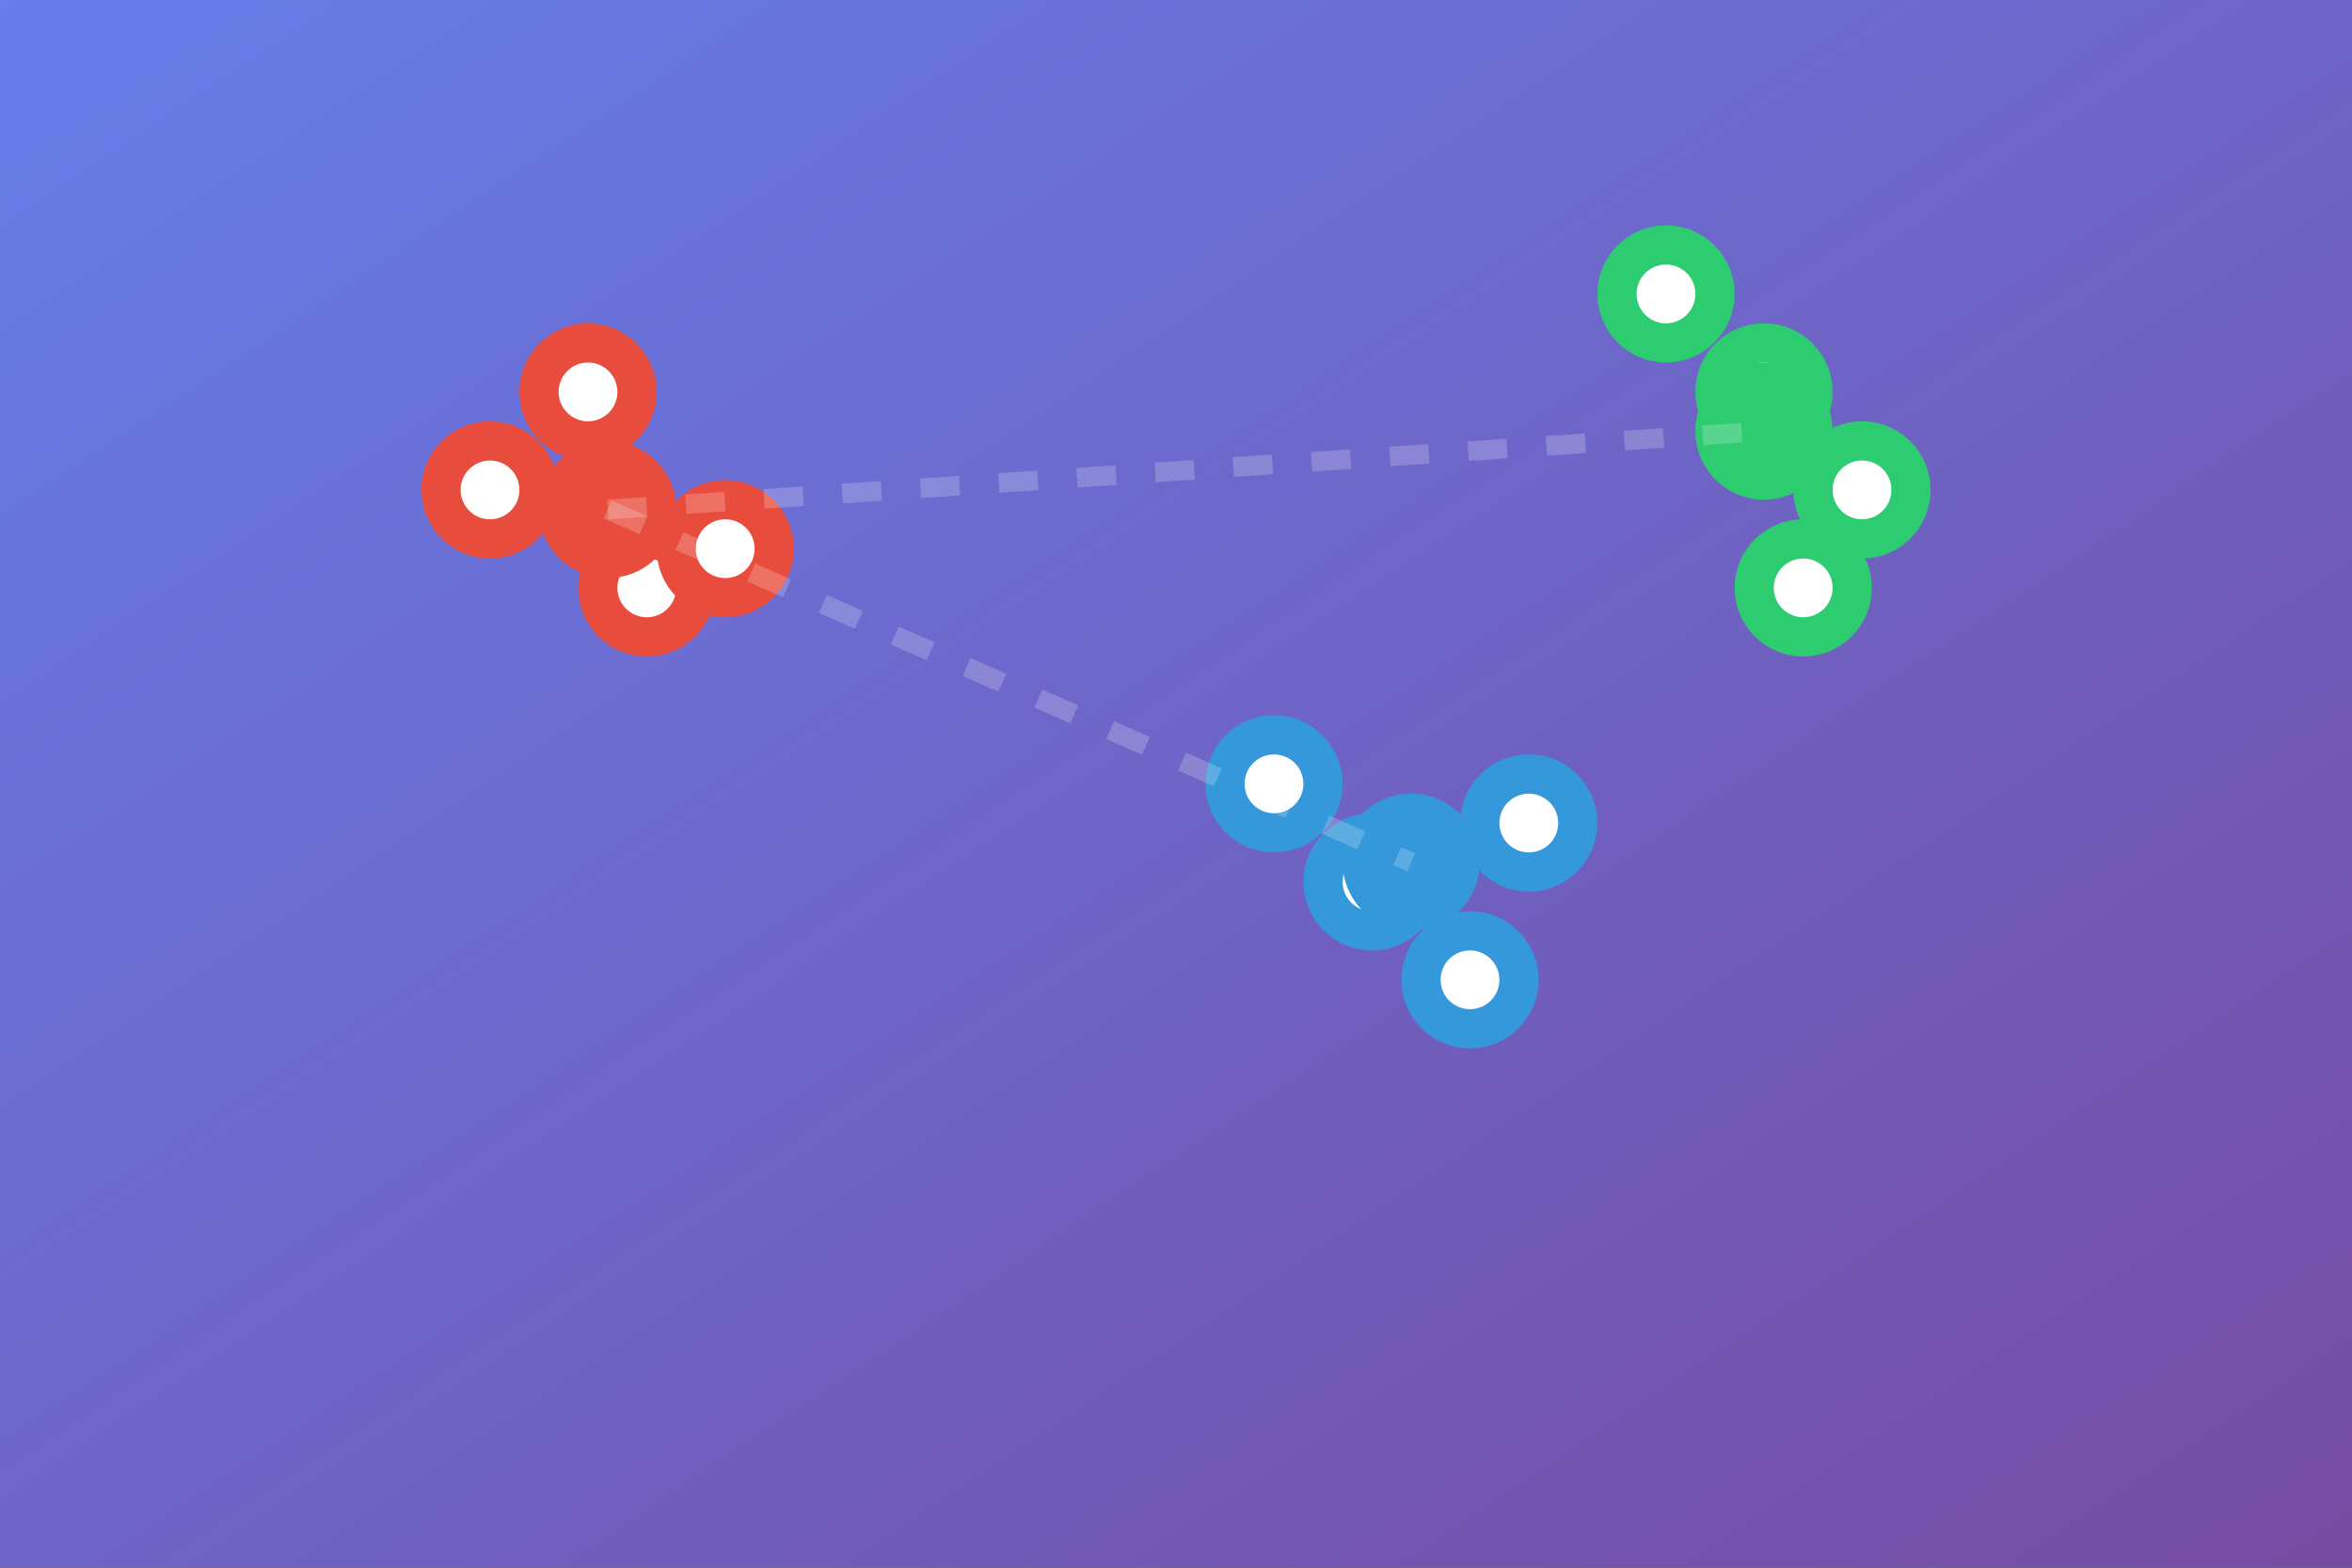 <svg viewBox="0 0 120 80" xmlns="http://www.w3.org/2000/svg">
  <rect x="0" y="0" width="120" height="80" fill="#333333" stroke="none"/>
  <defs>
    <linearGradient id="kmeansGradient" x1="0%" y1="0%" x2="100%" y2="100%">
      <stop offset="0%" style="stop-color:#667eea;stop-opacity:1" />
      <stop offset="100%" style="stop-color:#764ba2;stop-opacity:1" />
    </linearGradient>
  </defs>

  <!-- Background -->
  <rect width="120" height="80" fill="url(#kmeansGradient)"/>

  <!-- Cluster 1 (Red) -->
  <g transform="translate(25,20)">
    <!-- Data points -->
    <circle cx="0" cy="5" r="2.5" fill="white" stroke="#e74c3c" stroke-width="2"/>
    <circle cx="8" cy="10" r="2.5" fill="white" stroke="#e74c3c" stroke-width="2"/>
    <circle cx="5" cy="0" r="2.5" fill="white" stroke="#e74c3c" stroke-width="2"/>
    <circle cx="12" cy="8" r="2.5" fill="white" stroke="#e74c3c" stroke-width="2"/>

    <!-- Centroid -->
    <circle cx="6" cy="6" r="3.5" fill="#e74c3c"/>
  </g>

  <!-- Cluster 2 (Blue) -->
  <g transform="translate(70,40)">
    <!-- Data points -->
    <circle cx="0" cy="5" r="2.5" fill="white" stroke="#3498db" stroke-width="2"/>
    <circle cx="-5" cy="0" r="2.5" fill="white" stroke="#3498db" stroke-width="2"/>
    <circle cx="5" cy="10" r="2.5" fill="white" stroke="#3498db" stroke-width="2"/>
    <circle cx="8" cy="2" r="2.5" fill="white" stroke="#3498db" stroke-width="2"/>

    <!-- Centroid -->
    <circle cx="2" cy="4" r="3.5" fill="#3498db"/>
  </g>

  <!-- Cluster 3 (Green) -->
  <g transform="translate(90,15)">
    <!-- Data points -->
    <circle cx="0" cy="5" r="2.5" fill="white" stroke="#2ecc71" stroke-width="2"/>
    <circle cx="5" cy="10" r="2.5" fill="white" stroke="#2ecc71" stroke-width="2"/>
    <circle cx="-5" cy="0" r="2.5" fill="white" stroke="#2ecc71" stroke-width="2"/>
    <circle cx="2" cy="15" r="2.5" fill="white" stroke="#2ecc71" stroke-width="2"/>

    <!-- Centroid -->
    <circle cx="0" cy="7" r="3.5" fill="#2ecc71"/>
  </g>

  <!-- K-means algorithm steps -->
  <g transform="translate(10,55)">
  </g>

  <!-- Distance lines (faint) -->
  <line x1="31" y1="26" x2="72" y2="44" stroke="rgba(255,255,255,0.2)" stroke-width="1" stroke-dasharray="2,2"/>
  <line x1="31" y1="26" x2="90" y2="22" stroke="rgba(255,255,255,0.2)" stroke-width="1" stroke-dasharray="2,2"/>
</svg>